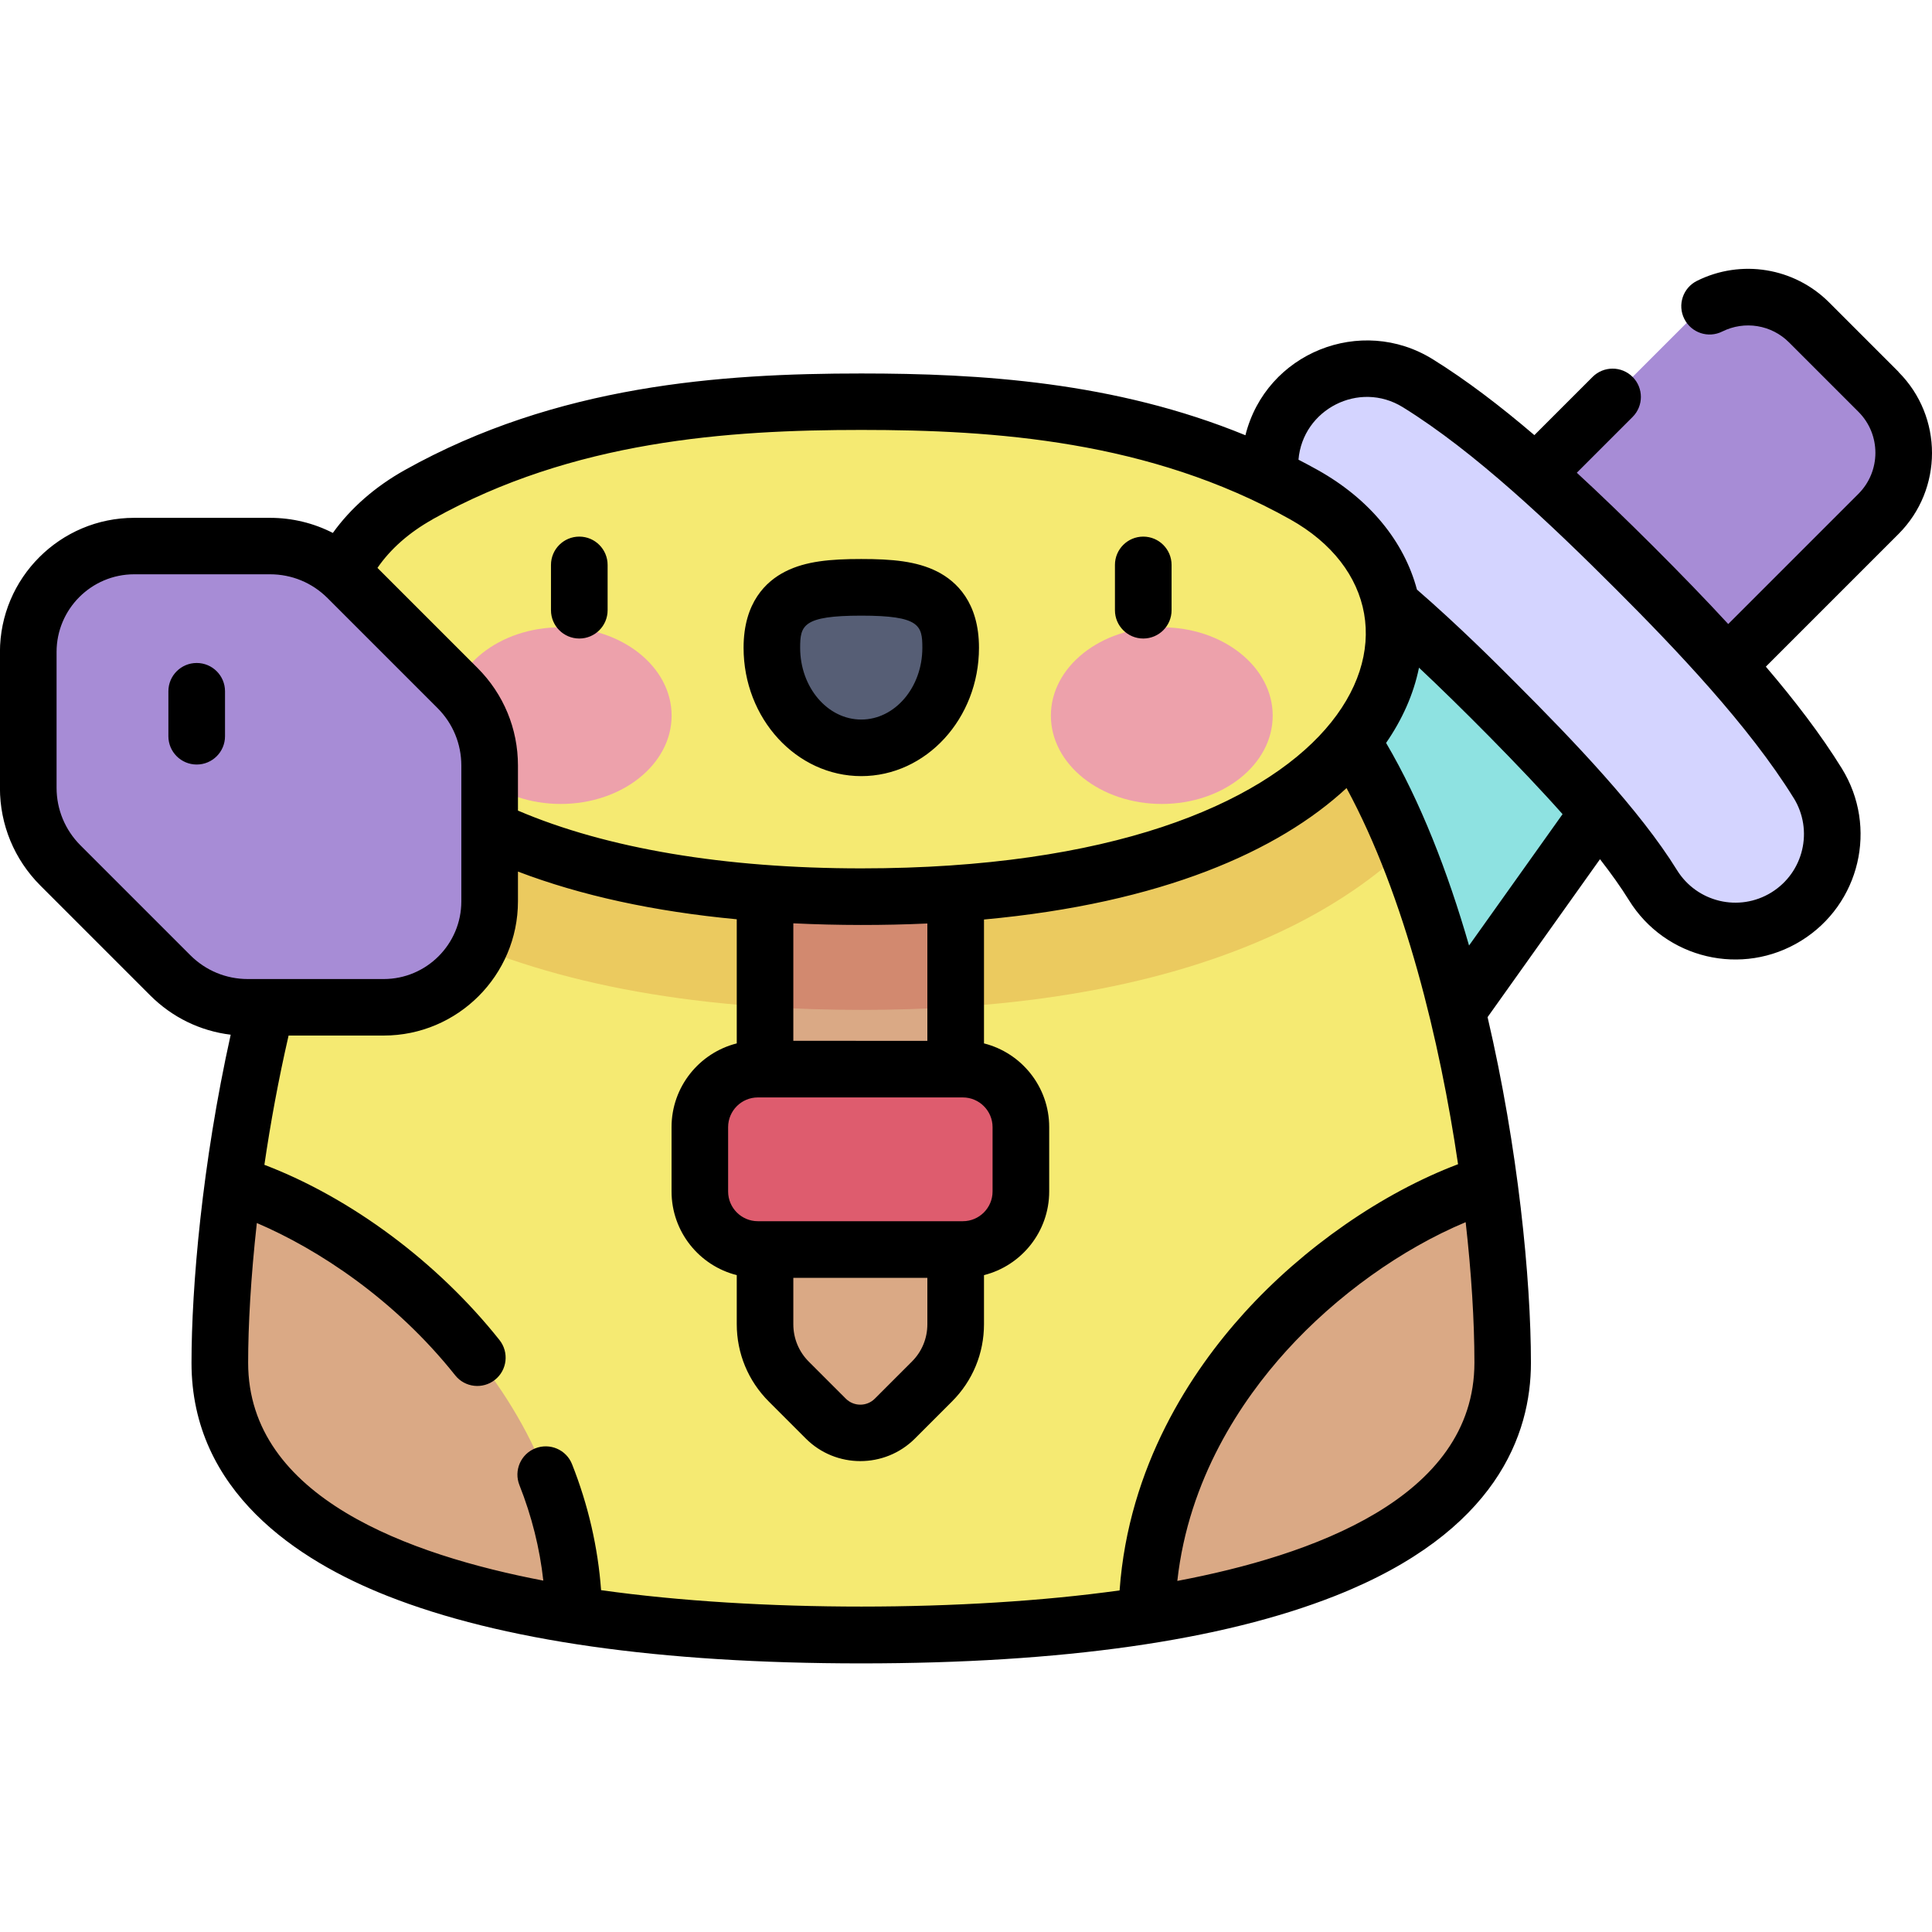 <!-- Generated by IcoMoon.io -->
<svg version="1.1" xmlns="http://www.w3.org/2000/svg" width="32" height="32" viewBox="0 0 32 32">
<title>inventory</title>
<path fill="#a78cd6" d="M28.034 11.59l-3.17-3.17 3.080-3.080c0.558-0.558 1.463-0.558 2.021 0l1.149 1.149c0.558 0.558 0.558 1.463 0 2.021z"></path>
<path fill="#8ee2e1" d="M27.084 12.603l-3.233-3.233-5.754 4.096c-0.575 0.409-0.929 1.061-0.959 1.766l-0.129 2.997c-0.029 0.684 0.533 1.246 1.217 1.217l2.997-0.129c0.705-0.030 1.357-0.384 1.766-0.959z"></path>
<path fill="#d4d4ff" d="M27.379 14.66c-0.619-1-1.793-2.205-2.618-3.029-0.515-0.516-1.885-1.885-2.967-2.556-0.754-0.466-0.986-1.455-0.52-2.209s1.455-0.986 2.209-0.52c1.263 0.782 2.573 2.041 3.617 3.085 0.999 0.999 2.242 2.303 3.007 3.54 0.466 0.753 0.234 1.742-0.52 2.209-0.756 0.468-1.744 0.231-2.209-0.52z"></path>
<path fill="#f5ea72" d="M21.005 10.752c2.829 1.984 3.884 8.702 3.884 11.819s-4.316 4.508-10.624 4.508-10.624-1.391-10.624-4.508 1.055-9.834 3.884-11.819z"></path>
<path fill="#ebca5f" d="M23.288 14.052c-0.578-1.424-1.33-2.631-2.283-3.299h-13.479c-0.953 0.669-1.705 1.875-2.283 3.299 0.529 0.495 1.171 0.935 1.913 1.301 1.847 0.912 4.239 1.374 7.109 1.374s5.262-0.462 7.109-1.374c0.742-0.366 1.384-0.805 1.913-1.301z"></path>
<path fill="#daa985" d="M15.829 13.588h-3.158v8.345c0 0.357 0.142 0.699 0.394 0.951l0.613 0.613c0.316 0.316 0.828 0.316 1.144 0l0.613-0.613c0.252-0.252 0.394-0.594 0.394-0.951v-8.345z"></path>
<path fill="#de5c6e" d="M15.948 20.696h-3.396c-0.531 0-0.961-0.43-0.961-0.961v-1.066c0-0.531 0.43-0.961 0.961-0.961h3.396c0.531 0 0.961 0.43 0.961 0.961v1.066c0 0.531-0.43 0.961-0.961 0.961z"></path>
<path fill="#d2896f" d="M12.671 16.676c0.514 0.034 1.045 0.051 1.594 0.051 0.538 0 1.060-0.016 1.564-0.049v-3.090h-3.158z"></path>
<path fill="#f5ea72" d="M14.265 14.852c8.942 0 10.481-4.896 7.332-6.659-2.357-1.319-4.956-1.54-7.332-1.54s-4.975 0.221-7.332 1.54c-3.149 1.762-1.61 6.659 7.332 6.659z"></path>
<path fill="#eda1ab" d="M11.124 11.853c0 0.808-0.822 1.463-1.837 1.463s-1.837-0.655-1.837-1.463c0-0.808 0.822-1.463 1.837-1.463s1.837 0.655 1.837 1.463z"></path>
<path fill="#eda1ab" d="M21.080 11.853c0 0.808-0.822 1.463-1.837 1.463s-1.837-0.655-1.837-1.463c0-0.808 0.822-1.463 1.837-1.463s1.837 0.655 1.837 1.463z"></path>
<path fill="#565e75" d="M15.746 10.73c0-0.915-0.663-1.001-1.481-1.001s-1.481 0.086-1.481 1.001 0.663 1.657 1.481 1.657 1.481-0.742 1.481-1.657z"></path>
<path fill="#a78cd6" d="M8.109 12.68v2.25c0 0.969-0.786 1.755-1.755 1.755h-2.25c-0.482 0-0.944-0.191-1.284-0.532l-1.82-1.82c-0.341-0.341-0.532-0.803-0.532-1.284v-2.25c0-0.969 0.786-1.755 1.755-1.755h2.249c0.482 0 0.944 0.191 1.284 0.532l1.82 1.82c0.341 0.341 0.532 0.803 0.532 1.284z"></path>
<path fill="#daa985" d="M3.861 19.609c-0.15 1.13-0.22 2.164-0.22 2.962 0 2.248 2.246 3.598 5.864 4.176-0.056-3.724-3.293-6.391-5.644-7.138z"></path>
<path fill="#daa985" d="M24.639 19.609c0.15 1.13 0.22 2.164 0.22 2.962 0 2.248-2.245 3.598-5.864 4.176 0.056-3.724 3.293-6.391 5.644-7.138z"></path>
<path fill="#000" d="M14.265 12.855c1.075 0 1.95-0.954 1.95-2.126 0-0.754-0.376-1.102-0.691-1.262-0.341-0.173-0.75-0.208-1.259-0.208s-0.919 0.035-1.259 0.208c-0.315 0.16-0.69 0.508-0.69 1.262-0 1.172 0.875 2.126 1.95 2.126zM14.265 10.197c0.971 0 1.012 0.163 1.012 0.533 0 0.655-0.454 1.188-1.012 1.188s-1.012-0.533-1.012-1.188c-0-0.369 0.041-0.533 1.012-0.533zM18.936 10.576c0.259 0 0.469-0.21 0.469-0.469v-0.75c0-0.259-0.21-0.469-0.469-0.469s-0.469 0.21-0.469 0.469v0.75c0 0.259 0.21 0.469 0.469 0.469zM31.445 6.158l-1.149-1.149c-0.578-0.578-1.458-0.721-2.189-0.357-0.232 0.116-0.326 0.397-0.21 0.629s0.397 0.326 0.629 0.21c0.37-0.184 0.815-0.112 1.107 0.181l1.149 1.149c0.374 0.374 0.374 0.983 0 1.358l-2.157 2.157c-0.716-0.779-1.772-1.829-2.508-2.506l0.924-0.924c0.183-0.183 0.183-0.48 0-0.663s-0.48-0.183-0.663 0l-0.964 0.964c-0.556-0.475-1.125-0.911-1.685-1.258-1.185-0.734-2.759-0.108-3.101 1.26-2.164-0.888-4.403-1.023-6.363-1.023-2.325 0-5.042 0.19-7.561 1.6-0.493 0.276-0.897 0.631-1.191 1.041-0.318-0.163-0.673-0.25-1.041-0.25h-2.249c-1.226-0-2.224 0.997-2.224 2.224v2.25c0 0.61 0.238 1.184 0.669 1.616l1.82 1.82c0.364 0.364 0.83 0.59 1.333 0.651-0.475 2.142-0.649 4.182-0.649 5.436 0 2.131 1.764 3.275 3.243 3.859 1.879 0.742 4.519 1.118 7.849 1.118s5.971-0.376 7.85-1.118c2.68-1.058 3.243-2.683 3.243-3.859 0-1.391-0.213-3.565-0.718-5.727l1.862-2.616c0.182 0.234 0.345 0.462 0.479 0.678 0.602 0.974 1.879 1.276 2.854 0.672s1.275-1.88 0.672-2.854c-0.348-0.563-0.788-1.135-1.258-1.685l2.197-2.197c0.74-0.74 0.74-1.944-0-2.684zM7.163 8.602c2.331-1.305 4.899-1.481 7.103-1.481s4.772 0.176 7.103 1.481c2.787 1.56 1.138 5.781-7.103 5.781-2.265 0-4.222-0.33-5.687-0.957v-0.746c0-0.61-0.238-1.184-0.669-1.616l-1.658-1.658c0.215-0.313 0.525-0.587 0.912-0.803zM12.552 20.227c-0.271 0-0.492-0.221-0.492-0.492v-1.066c0-0.271 0.221-0.492 0.492-0.492h3.396c0.271 0 0.492 0.221 0.492 0.492v1.066c0 0.271-0.221 0.492-0.492 0.492zM15.36 21.165v0.769c0 0.234-0.091 0.454-0.257 0.619l-0.613 0.613c-0.132 0.133-0.348 0.133-0.481 0l-0.613-0.613c-0.165-0.165-0.256-0.385-0.256-0.619v-0.769zM13.14 17.239v-1.946c0.748 0.036 1.493 0.036 2.22 0.003v1.944zM3.152 15.821l-1.82-1.82c-0.254-0.255-0.395-0.593-0.395-0.953v-2.25c0-0.709 0.577-1.286 1.286-1.286h2.25c0.36 0 0.698 0.14 0.953 0.395l1.82 1.82c0.255 0.255 0.395 0.593 0.395 0.953v2.25c0 0.709-0.577 1.286-1.286 1.286h-2.25c-0.36 0-0.698-0.14-0.953-0.395zM9.956 26.339c-0.052-0.71-0.213-1.41-0.481-2.087-0.095-0.241-0.368-0.358-0.609-0.263s-0.358 0.368-0.263 0.608c0.204 0.515 0.337 1.046 0.396 1.583-2.206-0.423-4.889-1.373-4.889-3.609 0-0.607 0.043-1.406 0.144-2.314 1.016 0.434 2.285 1.265 3.285 2.522 0.161 0.203 0.456 0.236 0.659 0.075s0.236-0.456 0.075-0.659c-1.027-1.292-2.46-2.355-3.894-2.902 0.1-0.684 0.232-1.407 0.401-2.141h1.575c1.226 0 2.224-0.998 2.224-2.224v-0.492c1.041 0.397 2.254 0.661 3.624 0.79v2.056c-0.62 0.156-1.080 0.719-1.080 1.386v1.066c0 0.668 0.46 1.23 1.080 1.386v0.812c0 0.484 0.189 0.94 0.531 1.282l0.613 0.613c0.498 0.498 1.308 0.498 1.807 0l0.613-0.613c0.343-0.342 0.531-0.798 0.531-1.282v-0.812c0.62-0.156 1.080-0.719 1.080-1.386v-1.066c0-0.668-0.46-1.23-1.080-1.386v-2.052c2.946-0.271 4.879-1.133 6.005-2.177 0.97 1.789 1.548 4.199 1.847 6.23-1.257 0.476-2.558 1.377-3.542 2.463-0.876 0.967-1.915 2.53-2.064 4.596-2.534 0.355-6 0.361-8.588-0.004zM19.5 26.186c0.187-1.692 1.062-2.99 1.804-3.81 0.834-0.921 1.915-1.691 2.972-2.133 0.094 0.833 0.145 1.633 0.145 2.327-0 2.251-2.718 3.198-4.921 3.615zM24.332 15.661c-0.352-1.22-0.805-2.388-1.374-3.356 0.264-0.383 0.454-0.799 0.545-1.246 0.643 0.602 1.702 1.663 2.378 2.426zM29.709 13.217c0.33 0.534 0.166 1.233-0.368 1.564-0.537 0.332-1.235 0.162-1.564-0.368-0.616-0.995-1.703-2.133-2.684-3.114-0.307-0.308-0.928-0.93-1.624-1.534-0.212-0.794-0.78-1.497-1.643-1.98-0.106-0.059-0.212-0.116-0.319-0.171 0.069-0.833 1.004-1.318 1.729-0.869 1.191 0.737 2.454 1.939 3.533 3.018 0.979 0.979 2.199 2.257 2.94 3.455zM3.258 10.981c-0.259 0-0.469 0.21-0.469 0.469v0.744c0 0.259 0.21 0.469 0.469 0.469s0.469-0.21 0.469-0.469v-0.744c0-0.259-0.21-0.469-0.469-0.469zM9.595 10.576c0.259 0 0.469-0.21 0.469-0.469v-0.75c0-0.259-0.21-0.469-0.469-0.469s-0.469 0.21-0.469 0.469v0.75c0 0.259 0.21 0.469 0.469 0.469z"></path>
</svg>
